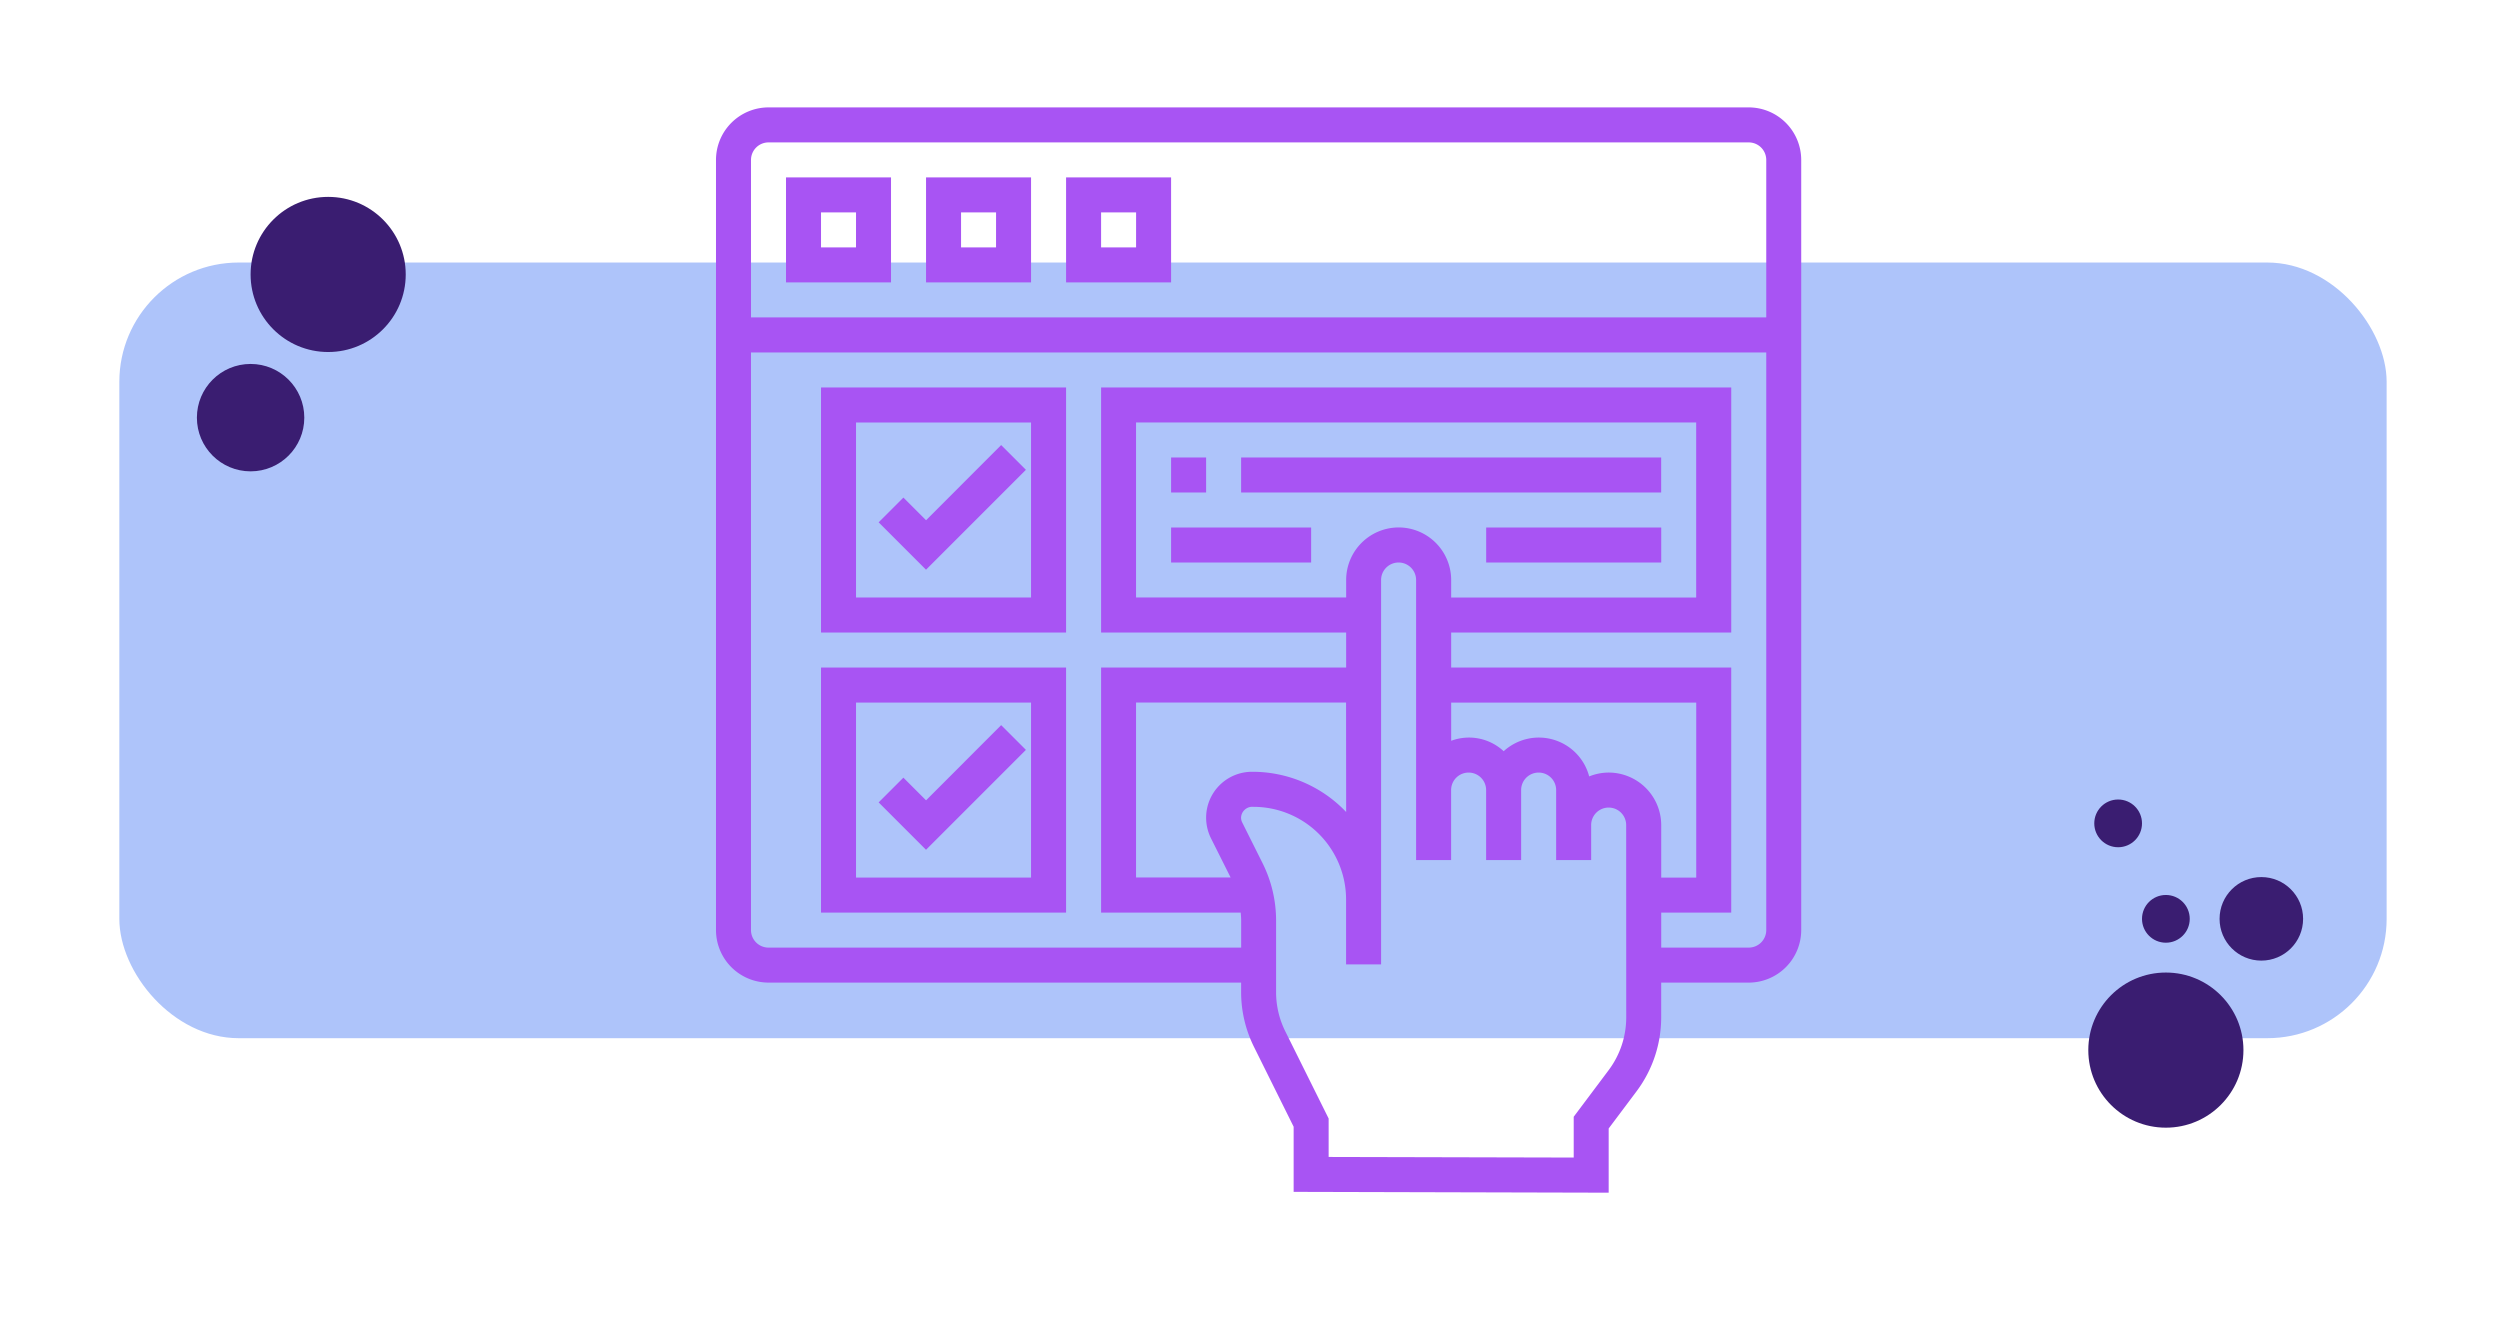 <svg xmlns="http://www.w3.org/2000/svg" xmlns:xlink="http://www.w3.org/1999/xlink" width="209.5" height="111" viewBox="0 0 209.5 111">
  <defs>
    <filter id="Elipse_11468" x="158.5" y="65" width="46" height="46" filterUnits="userSpaceOnUse">
      <feOffset dy="1" input="SourceAlpha"/>
      <feGaussianBlur stdDeviation="5.5" result="blur"/>
      <feFlood flood-color="#fff" flood-opacity="0.902"/>
      <feComposite operator="in" in2="blur"/>
      <feComposite in="SourceGraphic"/>
    </filter>
    <filter id="Elipse_11472" x="4.5" y="0" width="46" height="46" filterUnits="userSpaceOnUse">
      <feOffset dy="1" input="SourceAlpha"/>
      <feGaussianBlur stdDeviation="5.5" result="blur-2"/>
      <feFlood flood-color="#fff" flood-opacity="0.902"/>
      <feComposite operator="in" in2="blur-2"/>
      <feComposite in="SourceGraphic"/>
    </filter>
    <filter id="Elipse_11473" x="0" y="14" width="42" height="42" filterUnits="userSpaceOnUse">
      <feOffset dy="1" input="SourceAlpha"/>
      <feGaussianBlur stdDeviation="5.5" result="blur-3"/>
      <feFlood flood-color="#fff" flood-opacity="0.902"/>
      <feComposite operator="in" in2="blur-3"/>
      <feComposite in="SourceGraphic"/>
    </filter>
    <filter id="Elipse_11469" x="169.5" y="57" width="40" height="40" filterUnits="userSpaceOnUse">
      <feOffset dy="1" input="SourceAlpha"/>
      <feGaussianBlur stdDeviation="5.5" result="blur-4"/>
      <feFlood flood-color="#fff" flood-opacity="0.902"/>
      <feComposite operator="in" in2="blur-4"/>
      <feComposite in="SourceGraphic"/>
    </filter>
    <filter id="Elipse_11470" x="163" y="58.5" width="37" height="37" filterUnits="userSpaceOnUse">
      <feOffset dy="1" input="SourceAlpha"/>
      <feGaussianBlur stdDeviation="5.5" result="blur-5"/>
      <feFlood flood-color="#fff" flood-opacity="0.902"/>
      <feComposite operator="in" in2="blur-5"/>
      <feComposite in="SourceGraphic"/>
    </filter>
    <filter id="Elipse_11471" x="159" y="50.5" width="37" height="37" filterUnits="userSpaceOnUse">
      <feOffset dy="1" input="SourceAlpha"/>
      <feGaussianBlur stdDeviation="5.5" result="blur-6"/>
      <feFlood flood-color="#fff" flood-opacity="0.902"/>
      <feComposite operator="in" in2="blur-6"/>
      <feComposite in="SourceGraphic"/>
    </filter>
  </defs>
  <g id="Grupo_1099525" data-name="Grupo 1099525" transform="translate(-1220 -1174.301)">
    <rect id="Rectángulo_401253" data-name="Rectángulo 401253" width="190" height="65" rx="10" transform="translate(1230 1196.301)" fill="#aec4fa"/>
    <g transform="matrix(1, 0, 0, 1, 1220, 1174.3)" filter="url(#Elipse_11468)">
      <circle id="Elipse_11468-2" data-name="Elipse 11468" cx="6.5" cy="6.5" r="6.5" transform="translate(175 80.5)" fill="#3a1d71"/>
    </g>
    <g transform="matrix(1, 0, 0, 1, 1220, 1174.3)" filter="url(#Elipse_11472)">
      <circle id="Elipse_11472-2" data-name="Elipse 11472" cx="6.5" cy="6.5" r="6.5" transform="translate(21 15.5)" fill="#3a1d71"/>
    </g>
    <g transform="matrix(1, 0, 0, 1, 1220, 1174.3)" filter="url(#Elipse_11473)">
      <circle id="Elipse_11473-2" data-name="Elipse 11473" cx="4.5" cy="4.5" r="4.5" transform="translate(16.5 29.5)" fill="#3a1d71"/>
    </g>
    <g transform="matrix(1, 0, 0, 1, 1220, 1174.3)" filter="url(#Elipse_11469)">
      <circle id="Elipse_11469-2" data-name="Elipse 11469" cx="3.5" cy="3.5" r="3.5" transform="translate(186 72.5)" fill="#3a1d71"/>
    </g>
    <g transform="matrix(1, 0, 0, 1, 1220, 1174.3)" filter="url(#Elipse_11470)">
      <circle id="Elipse_11470-2" data-name="Elipse 11470" cx="2" cy="2" r="2" transform="translate(179.5 74)" fill="#3a1d71"/>
    </g>
    <g transform="matrix(1, 0, 0, 1, 1220, 1174.3)" filter="url(#Elipse_11471)">
      <circle id="Elipse_11471-2" data-name="Elipse 11471" cx="2" cy="2" r="2" transform="translate(175.5 66)" fill="#3a1d71"/>
    </g>
    <g id="Grupo_1099526" data-name="Grupo 1099526" transform="translate(1279 1182.301)">
      <path id="Trazado_874394" data-name="Trazado 874394" d="M87.545,1H5.4A4.406,4.406,0,0,0,1,5.4V69.942a4.406,4.406,0,0,0,4.4,4.4H45.006v.807a10.317,10.317,0,0,0,1.071,4.566l3.33,6.705v5.458l26.4.069V86.566l2.347-3.129a10.33,10.33,0,0,0,2.054-6.161V74.343h7.334a4.406,4.406,0,0,0,4.4-4.4V5.4A4.406,4.406,0,0,0,87.545,1ZM5.4,3.934H87.545A1.469,1.469,0,0,1,89.012,5.4V18.6H3.934V5.4A1.469,1.469,0,0,1,5.4,3.934ZM58.208,36.2a4.406,4.406,0,0,0-4.4,4.4v1.467H36.2V27.4h46.94V42.072H62.608V40.605A4.406,4.406,0,0,0,58.208,36.2Zm-4.4,23.847a10.835,10.835,0,0,0-7.893-3.372,3.847,3.847,0,0,0-3.842,3.84,3.891,3.891,0,0,0,.4,1.719l1.653,3.3H36.2V50.873h17.6Zm23.47,17.225a7.375,7.375,0,0,1-1.467,4.4l-2.934,3.912v3.419L52.34,88.953v-3.22L48.7,78.411a7.369,7.369,0,0,1-.764-3.261V69.124a10.744,10.744,0,0,0-1.128-4.78L45.1,60.926a.91.91,0,0,1-.1-.406.948.948,0,0,1,1.047-.907,7.763,7.763,0,0,1,7.754,7.755v5.446h2.934V40.605a1.467,1.467,0,1,1,2.934,0v23.47h2.934V58.208a1.467,1.467,0,0,1,2.934,0v5.867h2.934V58.208a1.467,1.467,0,0,1,2.934,0v5.867h2.934V61.141a1.467,1.467,0,1,1,2.934,0ZM75.81,56.741a4.377,4.377,0,0,0-1.637.323,4.362,4.362,0,0,0-7.164-2.112,4.265,4.265,0,0,0-4.4-.874v-3.2H83.144V65.542H80.21v-4.4A4.406,4.406,0,0,0,75.81,56.741ZM87.545,71.409H80.21V68.476h5.867V47.94H62.608V45.006h23.47V24.47H33.271V45.006H53.807V47.94H33.271V68.476h11.7c.019.216.038.433.038.648v2.285H5.4a1.469,1.469,0,0,1-1.467-1.467V21.536H89.012V69.942A1.469,1.469,0,0,1,87.545,71.409Z" fill="#a854f3"/>
      <path id="Trazado_874395" data-name="Trazado 874395" d="M13.8,5H5v8.8h8.8Zm-2.934,5.867H7.934V7.934h2.934Z" transform="translate(1.867 1.867)" fill="#a854f3"/>
      <path id="Trazado_874396" data-name="Trazado 874396" d="M21.8,5H13v8.8h8.8Zm-2.934,5.867H15.934V7.934h2.934Z" transform="translate(5.602 1.867)" fill="#a854f3"/>
      <path id="Trazado_874397" data-name="Trazado 874397" d="M29.8,5H21v8.8h8.8Zm-2.934,5.867H23.934V7.934h2.934Z" transform="translate(9.337 1.867)" fill="#a854f3"/>
      <path id="Trazado_874398" data-name="Trazado 874398" d="M27,21h2.934v2.934H27Z" transform="translate(12.138 9.337)" fill="#a854f3"/>
      <path id="Trazado_874399" data-name="Trazado 874399" d="M31,21H66.2v2.934H31Z" transform="translate(14.006 9.337)" fill="#a854f3"/>
      <path id="Trazado_874400" data-name="Trazado 874400" d="M45,25H59.669v2.934H45Z" transform="translate(20.542 11.205)" fill="#a854f3"/>
      <path id="Trazado_874401" data-name="Trazado 874401" d="M27,25H38.735v2.934H27Z" transform="translate(12.138 11.205)" fill="#a854f3"/>
      <path id="Trazado_874402" data-name="Trazado 874402" d="M7,37.536H27.536V17H7Zm2.934-17.6H24.6V34.6H9.934Z" transform="translate(2.801 7.47)" fill="#a854f3"/>
      <path id="Trazado_874403" data-name="Trazado 874403" d="M14.264,26.59l-1.9-1.9-2.074,2.074,3.971,3.971,8.371-8.371-2.074-2.074Z" transform="translate(4.339 9.007)" fill="#a854f3"/>
      <path id="Trazado_874404" data-name="Trazado 874404" d="M7,53.536H27.536V33H7Zm2.934-17.6H24.6V50.6H9.934Z" transform="translate(2.801 14.94)" fill="#a854f3"/>
      <path id="Trazado_874405" data-name="Trazado 874405" d="M14.264,42.59l-1.9-1.9-2.074,2.074,3.971,3.971,8.371-8.371-2.074-2.074Z" transform="translate(4.339 16.477)" fill="#a854f3"/>
    </g>
  </g>
</svg>
